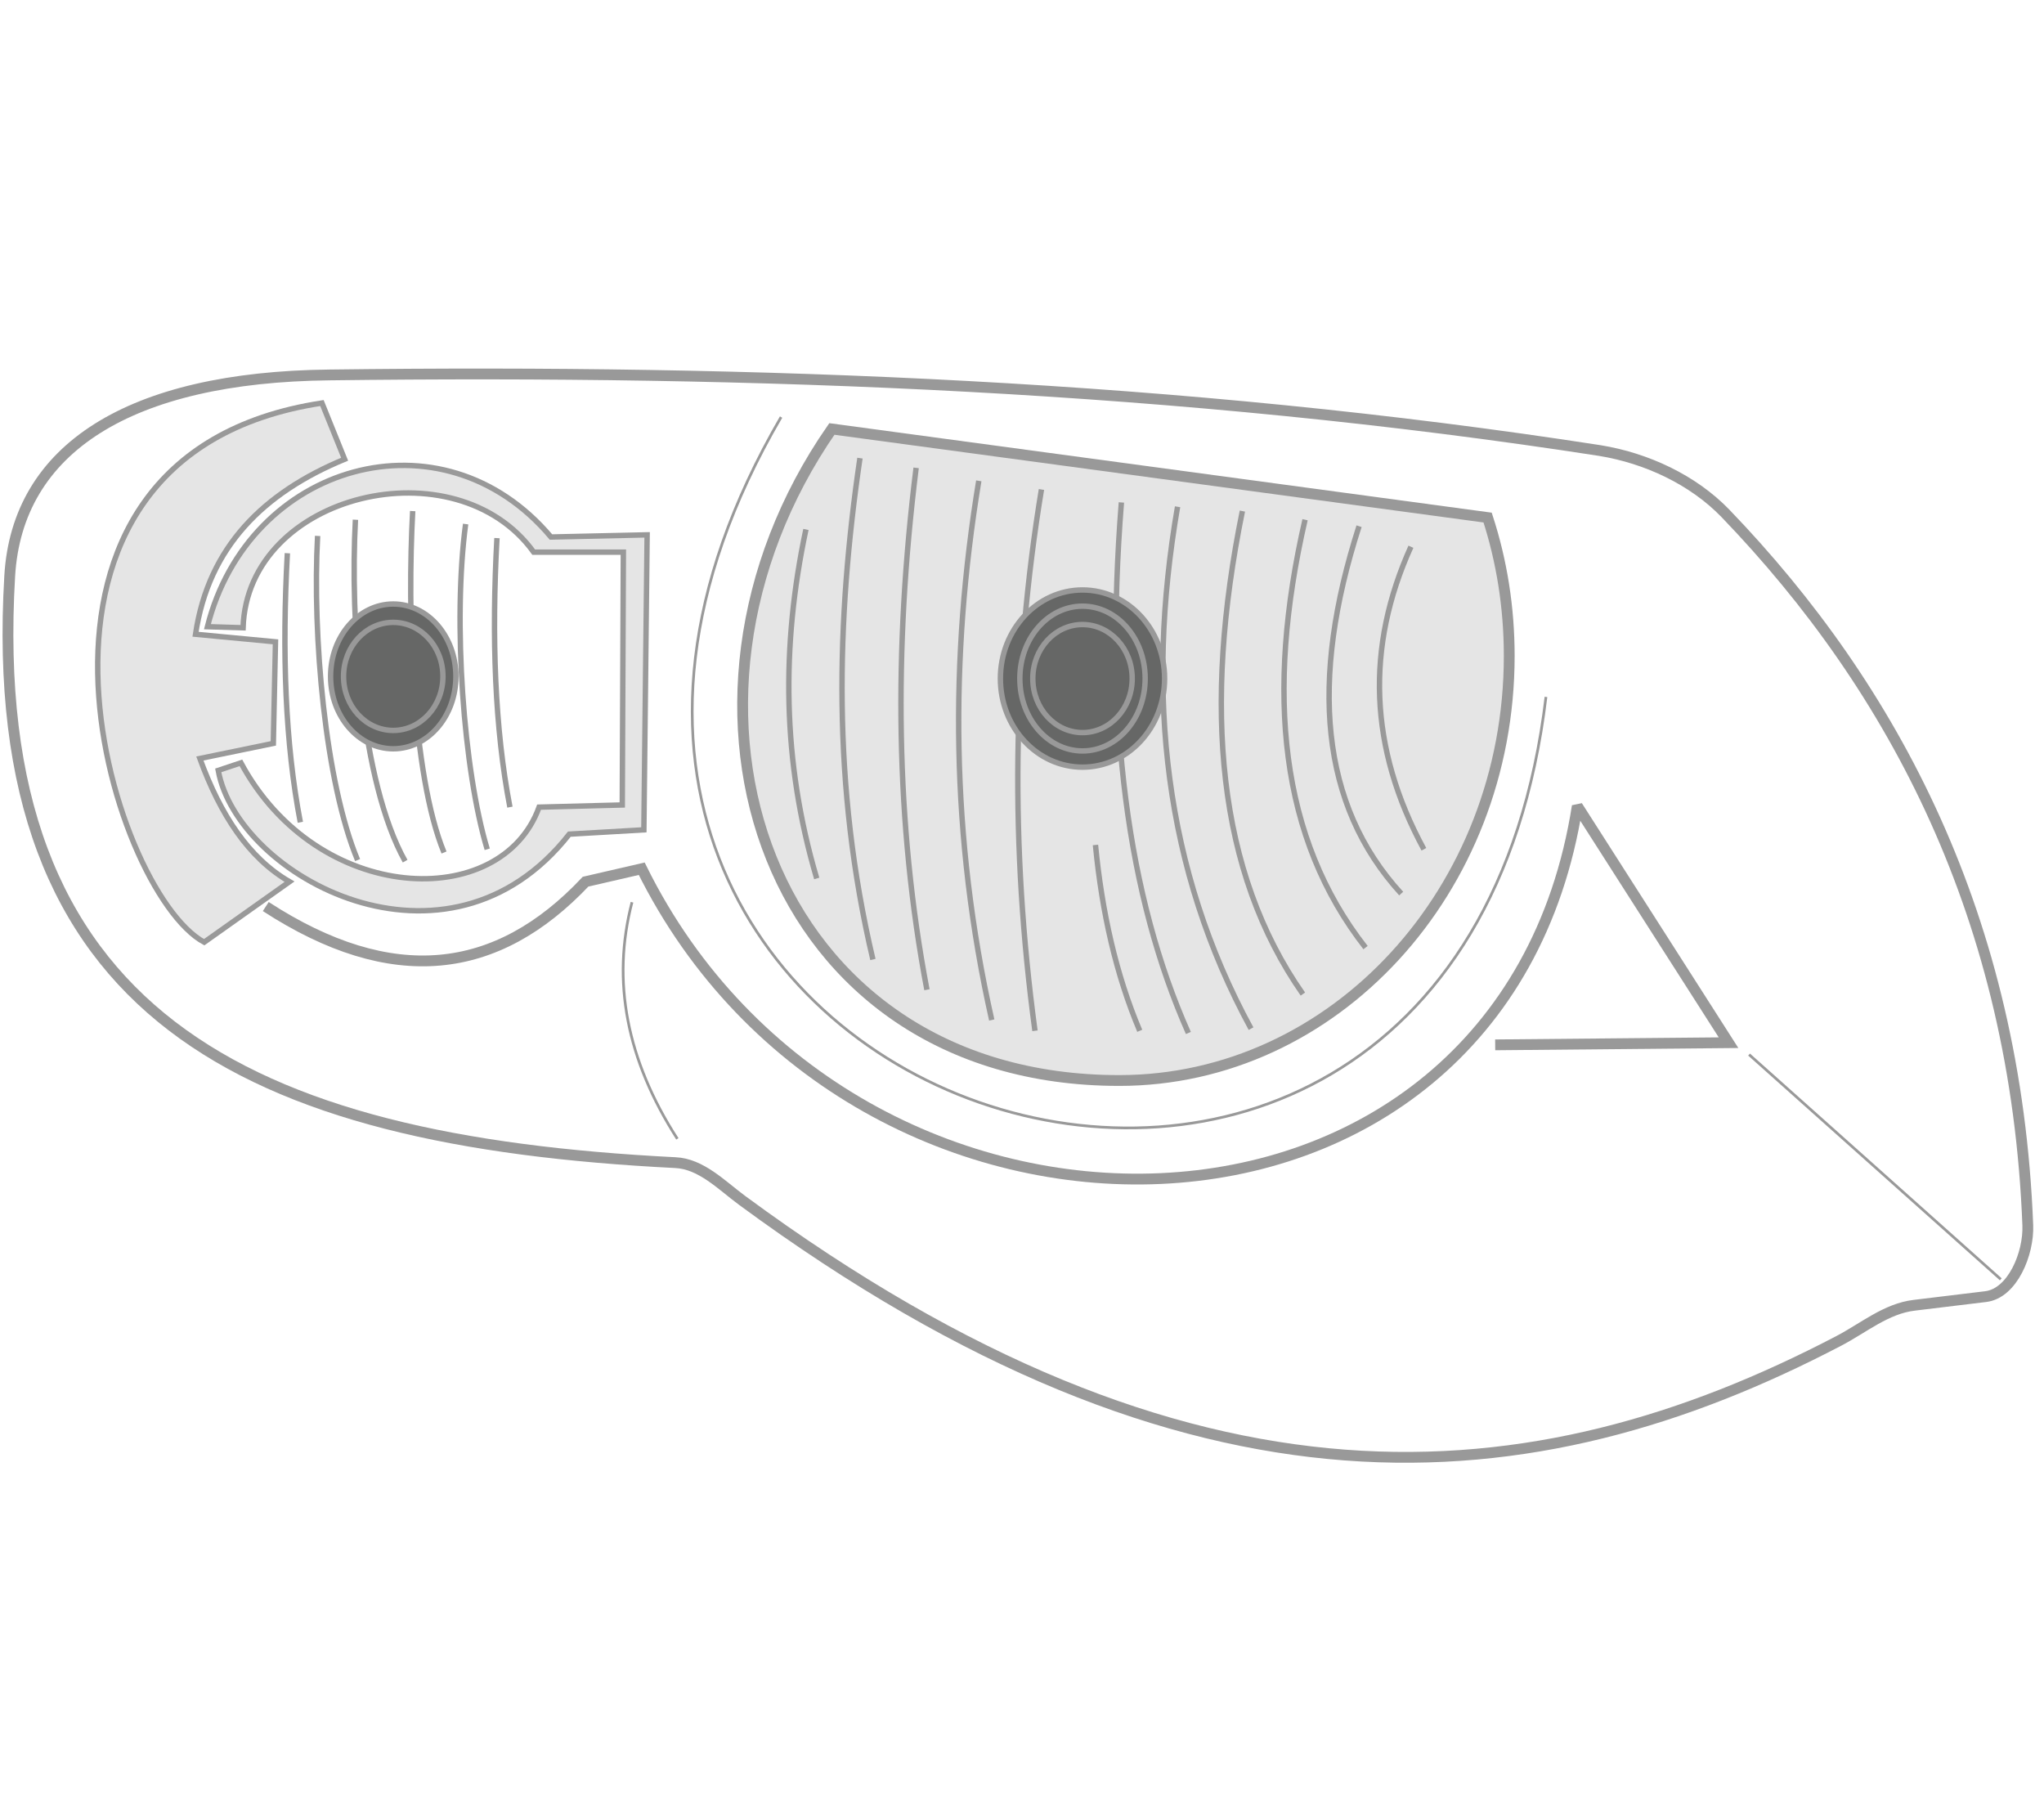<?xml version="1.0" encoding="utf-8"?>
<!-- Generator: Adobe Illustrator 19.2.1, SVG Export Plug-In . SVG Version: 6.00 Build 0)  -->
<svg version="1.1" id="flat-sided" xmlns="http://www.w3.org/2000/svg" xmlns:xlink="http://www.w3.org/1999/xlink" x="0px" y="0px"
	 viewBox="0 0 189.2 166.5" style="enable-background:new 0 0 189.2 166.5;" xml:space="preserve">
<style type="text/css">
	.st0{fill-rule:evenodd;clip-rule:evenodd;fill:none;stroke:#999999;stroke-miterlimit:10;}
	.st1{fill:none;stroke:#999999;stroke-miterlimit:2.613;}
	.st2{fill:#E5E5E5;stroke:#999999;stroke-miterlimit:2.613;}
	.st3{fill:none;stroke:#999999;stroke-width:0.5;stroke-miterlimit:2.613;}
	.st4{fill-rule:evenodd;clip-rule:evenodd;fill:#666766;stroke:#999999;stroke-width:0.5;stroke-miterlimit:10;}
	.st5{fill:none;stroke:#999999;stroke-width:0.25;stroke-miterlimit:2.613;}
	.st6{fill-rule:evenodd;clip-rule:evenodd;fill:#E5E5E5;stroke:#999999;stroke-width:0.5;stroke-miterlimit:10;}
	.st7{fill:#E5E5E5;stroke:#999999;stroke-width:0.5;stroke-miterlimit:2.613;}
</style>
<path class="st0" d="M30.5,34.7c39.5-0.5,78.9,1,117.6,7c4.3,0.7,8.6,2.7,11.6,5.8c15.6,16.2,26.9,37.5,28,65.9
	c0.1,2.6-1.4,6.3-3.9,6.6l-6.6,0.8c-2.6,0.3-4.7,2.1-7,3.3c-28.3,14.8-59.8,17.7-101.5-13c-1.9-1.4-3.8-3.4-6.2-3.5
	C22.8,105.6-1.5,94,0.9,53.3C1.6,41.5,12,34.9,30.5,34.7z"/>
<path class="st1" d="M24.6,83.9c11.7,7.6,21.4,6.4,29.6-2.3l5.2-1.2c19.6,39.6,79.6,38.8,86.6-5.8l14,21.9l-21.6,0.2"/>
<path class="st2" d="M137.7,47.9c1.3,4,2,8.3,2,12.8c0,21.7-16.2,39.3-36.1,39.3c-32.7,0-44.3-34.8-26.6-60.3L137.7,47.9z"/>
<path class="st3" d="M130.6,50.6c-4.2,9.3-3.9,18.6,1.2,28"/>
<path class="st3" d="M125.8,48.7c-4.6,14.3-3.6,25.8,3.9,34"/>
<path class="st3" d="M120.8,48.1c-3.7,16.1-2.3,29.5,5.6,39.6"/>
<path class="st3" d="M115,47.3c-3.7,18.2-2.3,33.4,5.6,44.7"/>
<path class="st3" d="M109,46.9c-3,17.4-1.2,33.6,6.8,48.3"/>
<path class="st3" d="M103.8,46.5c-1.6,20.3,0.6,36.5,6.2,49.1"/>
<path class="st3" d="M101.4,78.2c0.6,6.2,1.9,12,4.1,17.2"/>
<path class="st3" d="M79.6,42.4c-2.2,15-2.6,30.3,1.2,46.4"/>
<path class="st3" d="M74.6,49c-2.3,10.8-2.2,21.5,1,32.3"/>
<path class="st3" d="M84.8,43.3c-2.1,16.9-1.9,33,1,48.3"/>
<path class="st3" d="M90.6,44.5c-2.7,16.4-2.6,33,1.2,49.9"/>
<path class="st3" d="M96.4,45.3c-2.7,16.4-2.9,33.1-0.6,50.1"/>
<ellipse class="st4" cx="100.2" cy="62.8" rx="7.6" ry="8.2"/>
<ellipse class="st4" cx="100.2" cy="62.8" rx="5.8" ry="6.7"/>
<ellipse class="st4" cx="100.2" cy="62.8" rx="4.6" ry="5"/>
<path class="st5" d="M72.3,38.6c-37,63.5,62.3,97,70.8,25.9"/>
<path class="st6" d="M29.8,37.3l2.1,5.2c-7.5,3.1-12.6,8.1-13.8,16.2l7.4,0.7l-0.2,9.4l-6.8,1.4c1.9,5.2,4.5,9.2,8.3,11.4l-7.9,5.6
	C10.2,82.5-2.3,42.2,29.8,37.3z"/>
<path class="st7" d="M19.2,58l3.3,0.1c0.4-12.5,19.7-17,26.9-7h8.3l-0.1,23.4l-7.7,0.2c-3.5,9.7-20.5,9.1-27.6-4.1l-2.1,0.7
	c1.8,9.9,21.2,20.3,32.5,5.9l6.9-0.4l0.3-27.3L51,49.7C40.9,37.7,23,42.9,19.2,58z"/>
<path class="st3" d="M26.6,51.2c-0.5,9.2-0.2,17.6,1.2,24.9"/>
<path class="st3" d="M29.4,49.6c-0.5,9.2,0.7,22.8,3.7,30"/>
<path class="st3" d="M32.9,48.1c-0.5,9.2,0.5,24.3,4.6,31.6"/>
<path class="st3" d="M43.1,48.5c-1.2,9-0.2,22.8,2,30.1"/>
<path class="st3" d="M46,49.8c-0.5,9.2-0.2,17.6,1.2,24.9"/>
<path class="st3" d="M38.2,47.3c-0.5,9.2-0.1,24.3,2.9,31.6"/>
<ellipse class="st4" cx="36.4" cy="62.6" rx="5.8" ry="6.7"/>
<ellipse class="st4" cx="36.4" cy="62.6" rx="4.6" ry="5"/>
<path class="st5" d="M58.5,83.5c-1.9,7.3-0.5,14.6,4.2,21.9"/>
<line class="st5" x1="161.9" y1="97.6" x2="185.2" y2="118.4"/>
</svg>
